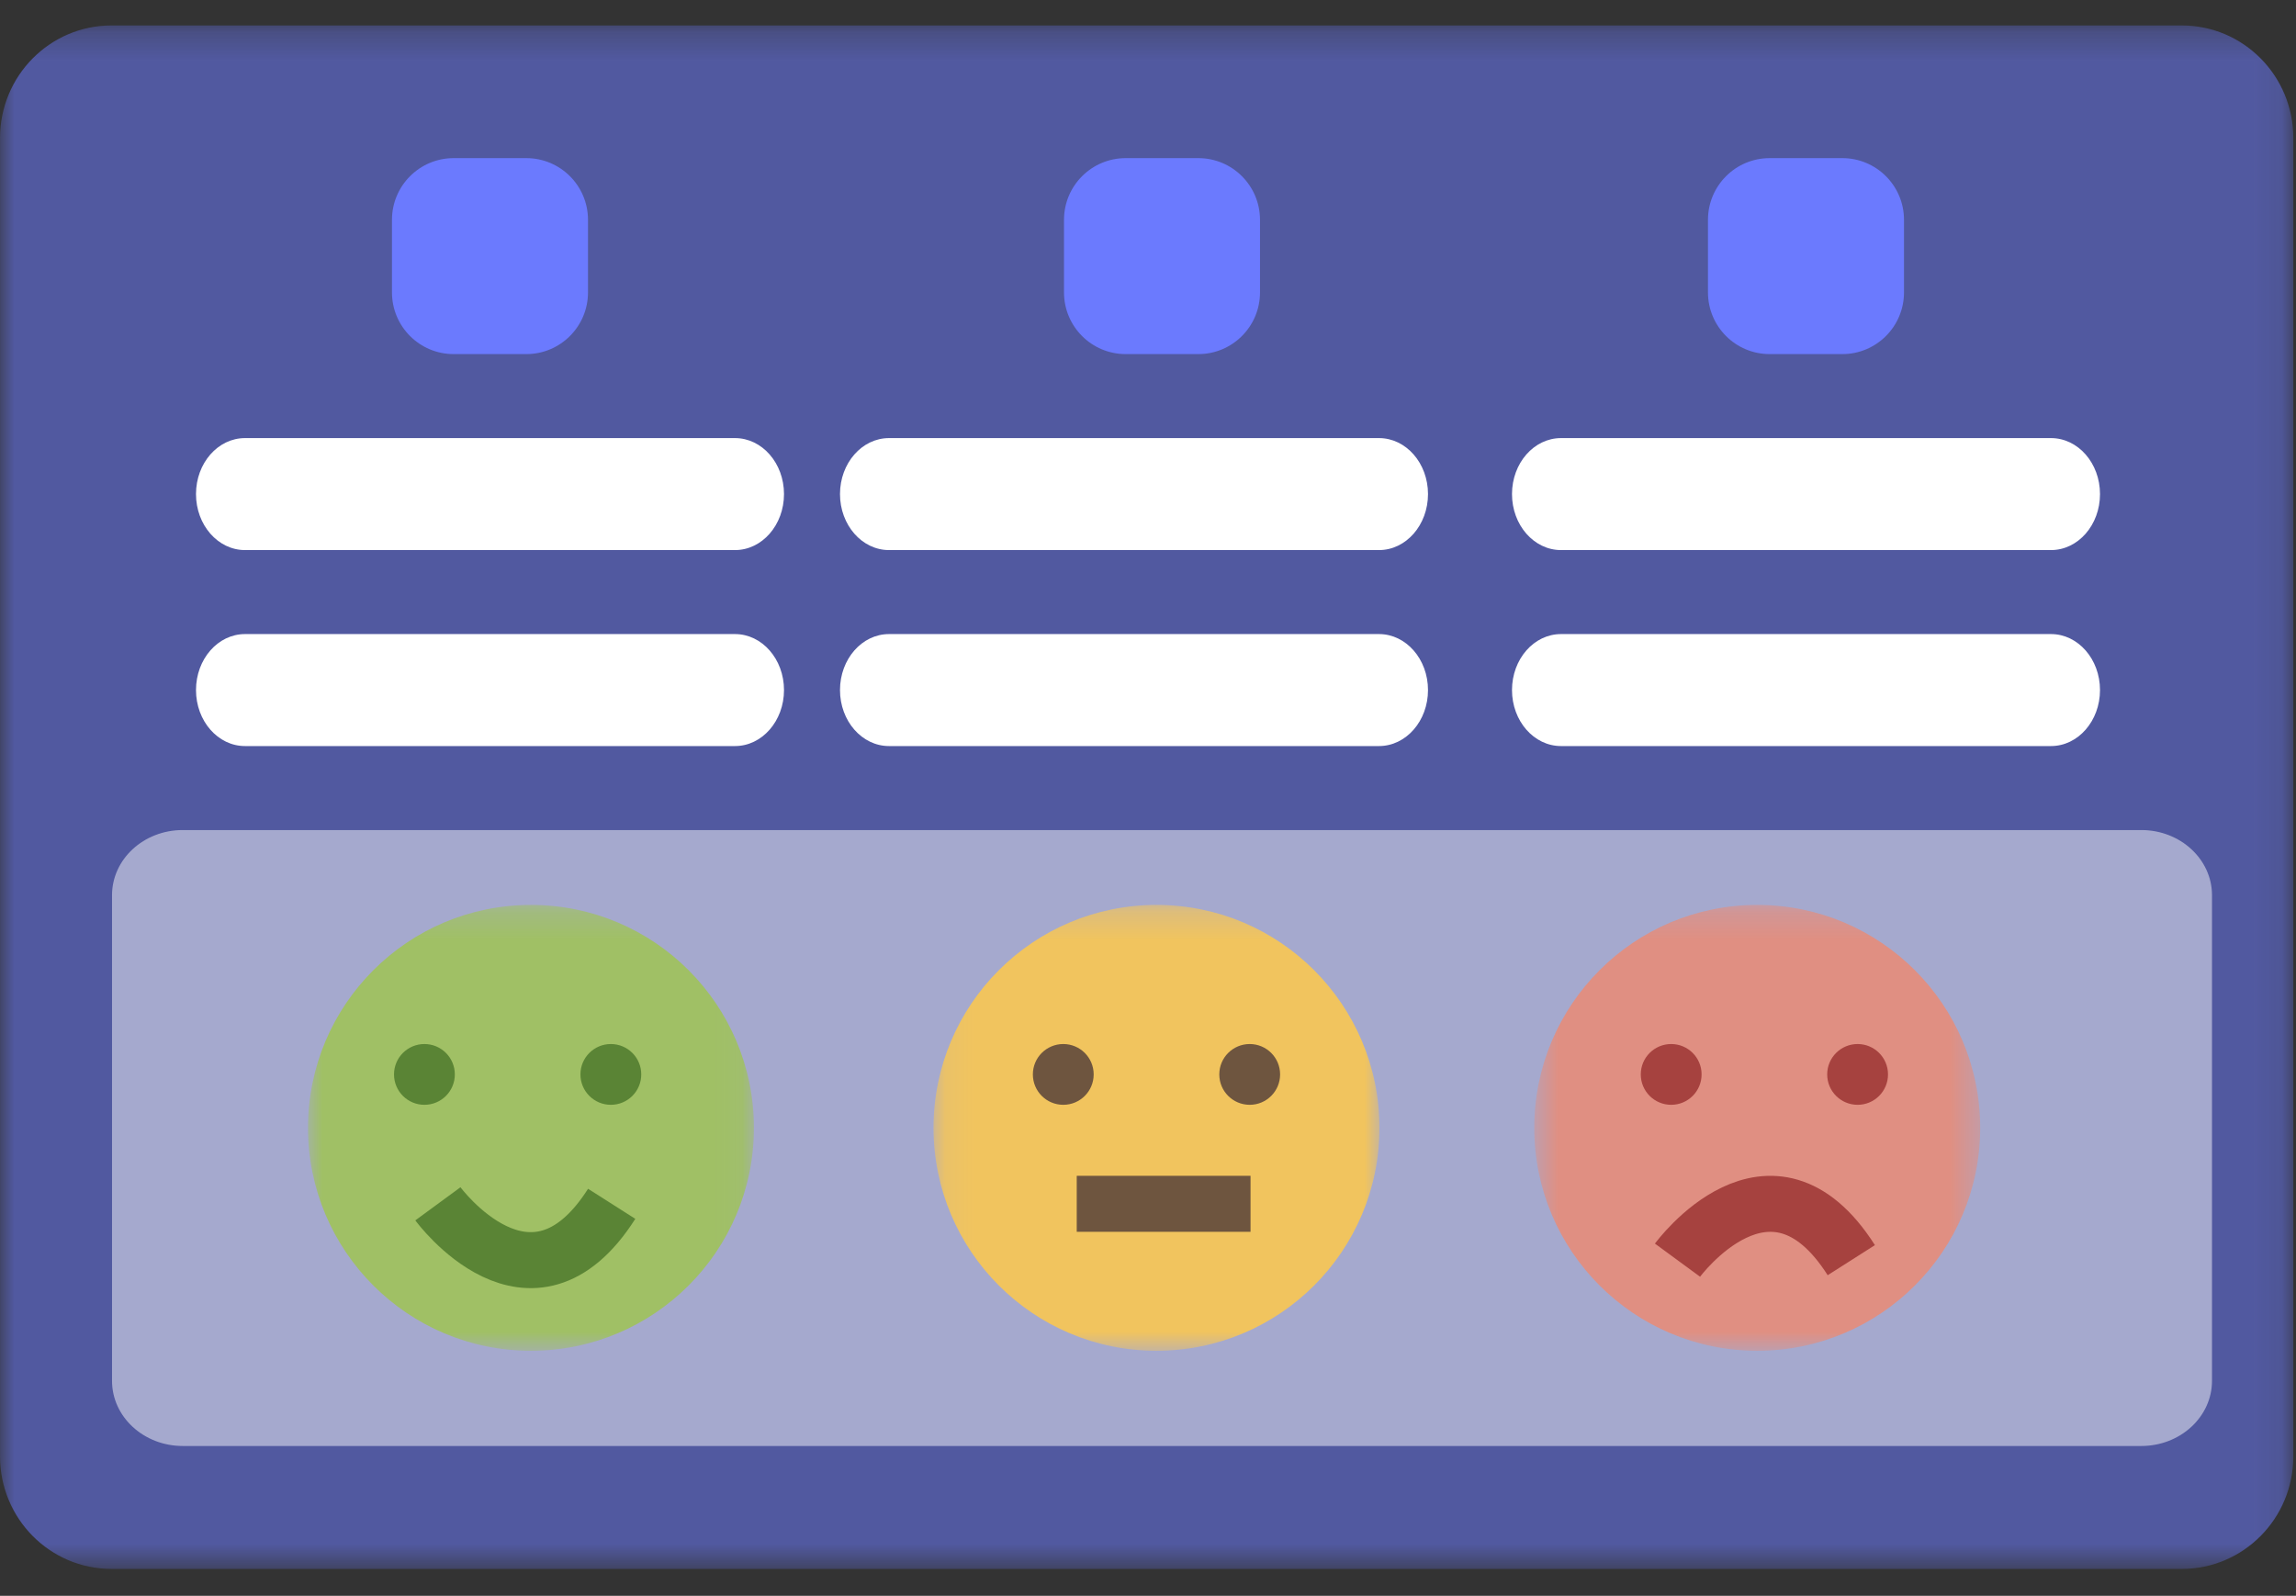 <?xml version="1.0" encoding="UTF-8"?>
<svg version="1.1" viewBox="0 0 82 57" xmlns="http://www.w3.org/2000/svg" xmlns:xlink="http://www.w3.org/1999/xlink">
<rect x="0" y="0" width="82" height="57" fill="#333333" stroke="none"/>
<title>ic_highestrated</title>
<desc>Created with Sketch.</desc>
<defs>
<polygon id="d" points="1.4591e-4 0.262 81.903 0.262 81.903 55.391 1.4591e-4 55.391"/>
<polygon id="c" points="0 0.254 15.926 0.254 15.926 16.18 0 16.18"/>
<polygon id="b" points="0.093 0.254 16.019 0.254 16.019 16.18 0.093 16.18"/>
<polygon id="a" points="0.65 0.254 16.575 0.254 16.575 16.18 0.65 16.18"/>
</defs>
<g fill="none" fill-rule="evenodd">
<g transform="translate(-700 -3309)">
<g transform="translate(112 3040)">
<g transform="translate(586 265)">
<rect width="96" height="96" fill="#fff" fill-opacity="0"/>
<g transform="translate(2 4.5)">
<g id="m" transform="translate(0 .148)">
<mask id="h" fill="white">
<use xlink:href="#d"/>
</mask>
<path id="n" d="m77.922 0.261h-73.94c-2.199 0-3.981 1.8-3.981 4.02v47.09c0 2.22 1.782 4.02 3.981 4.02h73.94c2.199 0 3.982-1.8 3.982-4.02v-47.09c0-2.22-1.783-4.02-3.982-4.02" fill="#6B7AFE" fill-opacity=".54" mask="url(#h)"/>
</g>
<path id="q" d="m18.796 5.148h-2.593c-1.217 0-2.204 0.987-2.204 2.204v2.592c0 1.218 0.987 2.204 2.204 2.204h2.593c1.217 0 2.204-0.986 2.204-2.204v-2.592c0-1.217-0.986-2.204-2.204-2.204" fill="#6B7AFE"/>
<path d="m42.796 5.148h-2.592c-1.217 0-2.204 0.987-2.204 2.204v2.592c0 1.218 0.986 2.204 2.204 2.204h2.592c1.217 0 2.204-0.986 2.204-2.204v-2.592c0-1.217-0.986-2.204-2.204-2.204" fill="#6B7AFE"/>
<path d="m65.796 5.148h-2.593c-1.217 0-2.204 0.987-2.204 2.204v2.592c0 1.218 0.987 2.204 2.204 2.204h2.593c1.217 0 2.204-0.986 2.204-2.204v-2.592c0-1.217-0.987-2.204-2.204-2.204" fill="#6B7AFE"/>
<path id="k" d="m26.25 22.148h-17.5c-0.967 0-1.75 0.895-1.75 2 0 1.105 0.784 2 1.75 2h17.5c0.966 0 1.75-0.895 1.75-2 0-1.105-0.784-2-1.75-2" fill="#fff"/>
<path id="j" d="m26.25 15.148h-17.5c-0.967 0-1.75 0.895-1.75 2 0 1.104 0.784 2 1.75 2h17.5c0.966 0 1.75-0.895 1.75-2 0-1.105-0.784-2-1.75-2" fill="#fff"/>
<path id="i" d="m49.25 22.148h-17.5c-0.966 0-1.75 0.895-1.75 2 0 1.105 0.784 2 1.75 2h17.5c0.966 0 1.75-0.895 1.75-2 0-1.105-0.784-2-1.75-2" fill="#fff"/>
<path id="l" d="m49.25 15.148h-17.5c-0.966 0-1.75 0.895-1.75 2 0 1.104 0.784 2 1.75 2h17.5c0.966 0 1.75-0.895 1.75-2 0-1.105-0.784-2-1.75-2" fill="#fff"/>
<path id="p" d="m73.25 22.148h-17.5c-0.967 0-1.75 0.895-1.75 2 0 1.105 0.784 2 1.75 2h17.5c0.966 0 1.75-0.895 1.75-2 0-1.105-0.784-2-1.75-2" fill="#fff"/>
<path id="o" d="m55.75 19.148h17.5c0.967 0 1.75-0.895 1.75-2 0-1.104-0.783-2-1.75-2h-17.5c-0.966 0-1.75 0.895-1.75 2 0 1.105 0.784 2 1.75 2" fill="#fff"/>
<path d="m76.475 29.148h-69.949c-1.395 0-2.525 1.042-2.525 2.328v17.344c0 1.286 1.131 2.328 2.525 2.328h69.949c1.395 0 2.525-1.042 2.525-2.328v-17.344c0-1.286-1.131-2.328-2.525-2.328" fill="#FAFAFC" fill-opacity=".5"/>
<g transform="translate(11 31.148)">
<g transform="translate(0 .42)">
<mask id="g" fill="white">
<use xlink:href="#c"/>
</mask>
<path d="m15.926 8.217c0 4.397-3.566 7.963-7.963 7.963-4.397 0-7.963-3.566-7.963-7.963 0-4.397 3.566-7.963 7.963-7.963 4.397 0 7.963 3.566 7.963 7.963" fill="#A0C065" mask="url(#g)"/>
</g>
<g transform="translate(22.247 .42)">
<mask id="f" fill="white">
<use xlink:href="#b"/>
</mask>
<path d="m16.019 8.217c0 4.397-3.565 7.963-7.963 7.963-4.397 0-7.963-3.566-7.963-7.963 0-4.397 3.565-7.963 7.963-7.963 4.398 0 7.963 3.566 7.963 7.963" fill="#F1C45E" mask="url(#f)"/>
</g>
<g transform="translate(43.146 .42)">
<mask id="e" fill="white">
<use xlink:href="#a"/>
</mask>
<path d="m16.575 8.217c0 4.397-3.565 7.963-7.963 7.963-4.397 0-7.963-3.566-7.963-7.963 0-4.397 3.565-7.963 7.963-7.963 4.398 0 7.963 3.566 7.963 7.963" fill="#E08F82" mask="url(#e)"/>
</g>
<path d="m5.244 6.728c0 0.601-0.486 1.086-1.086 1.086s-1.086-0.485-1.086-1.086c0-0.6 0.486-1.085 1.086-1.085s1.086 0.485 1.086 1.085" fill="#5A8435"/>
<path d="m11.902 6.728c0 0.601-0.486 1.086-1.086 1.086-0.599 0-1.086-0.485-1.086-1.086 0-0.6 0.487-1.085 1.086-1.085 0.6 0 1.086 0.485 1.086 1.085" fill="#5A8435"/>
<path d="m28.06 6.728c0 0.601-0.486 1.086-1.086 1.086s-1.086-0.485-1.086-1.086c0-0.6 0.486-1.085 1.086-1.085s1.086 0.485 1.086 1.085" fill="#6E553F"/>
<path d="m34.718 6.728c0 0.601-0.486 1.086-1.086 1.086-0.599 0-1.086-0.485-1.086-1.086 0-0.6 0.487-1.085 1.086-1.085 0.6 0 1.086 0.485 1.086 1.085" fill="#6E553F"/>
<path d="m49.771 6.728c0 0.601-0.486 1.086-1.086 1.086s-1.086-0.485-1.086-1.086c0-0.6 0.486-1.085 1.086-1.085s1.086 0.485 1.086 1.085" fill="#A6423F"/>
<path d="m56.429 6.728c0 0.601-0.486 1.086-1.086 1.086-0.599 0-1.086-0.485-1.086-1.086 0-0.6 0.487-1.085 1.086-1.085 0.6 0 1.086 0.485 1.086 1.085" fill="#A6423F"/>
<path d="m4.639 11.35s3.324 4.528 6.207 0" stroke="#5A8435" stroke-width="2"/>
<line x1="27.455" x2="33.662" y1="11.35" y2="11.35" stroke="#6E553F" stroke-width="2"/>
<path d="m48.911 13.363s3.324-4.528 6.207 0" stroke="#A6423F" stroke-width="2"/>
</g>
</g>
</g>
</g>
</g>
</g>
</svg>
